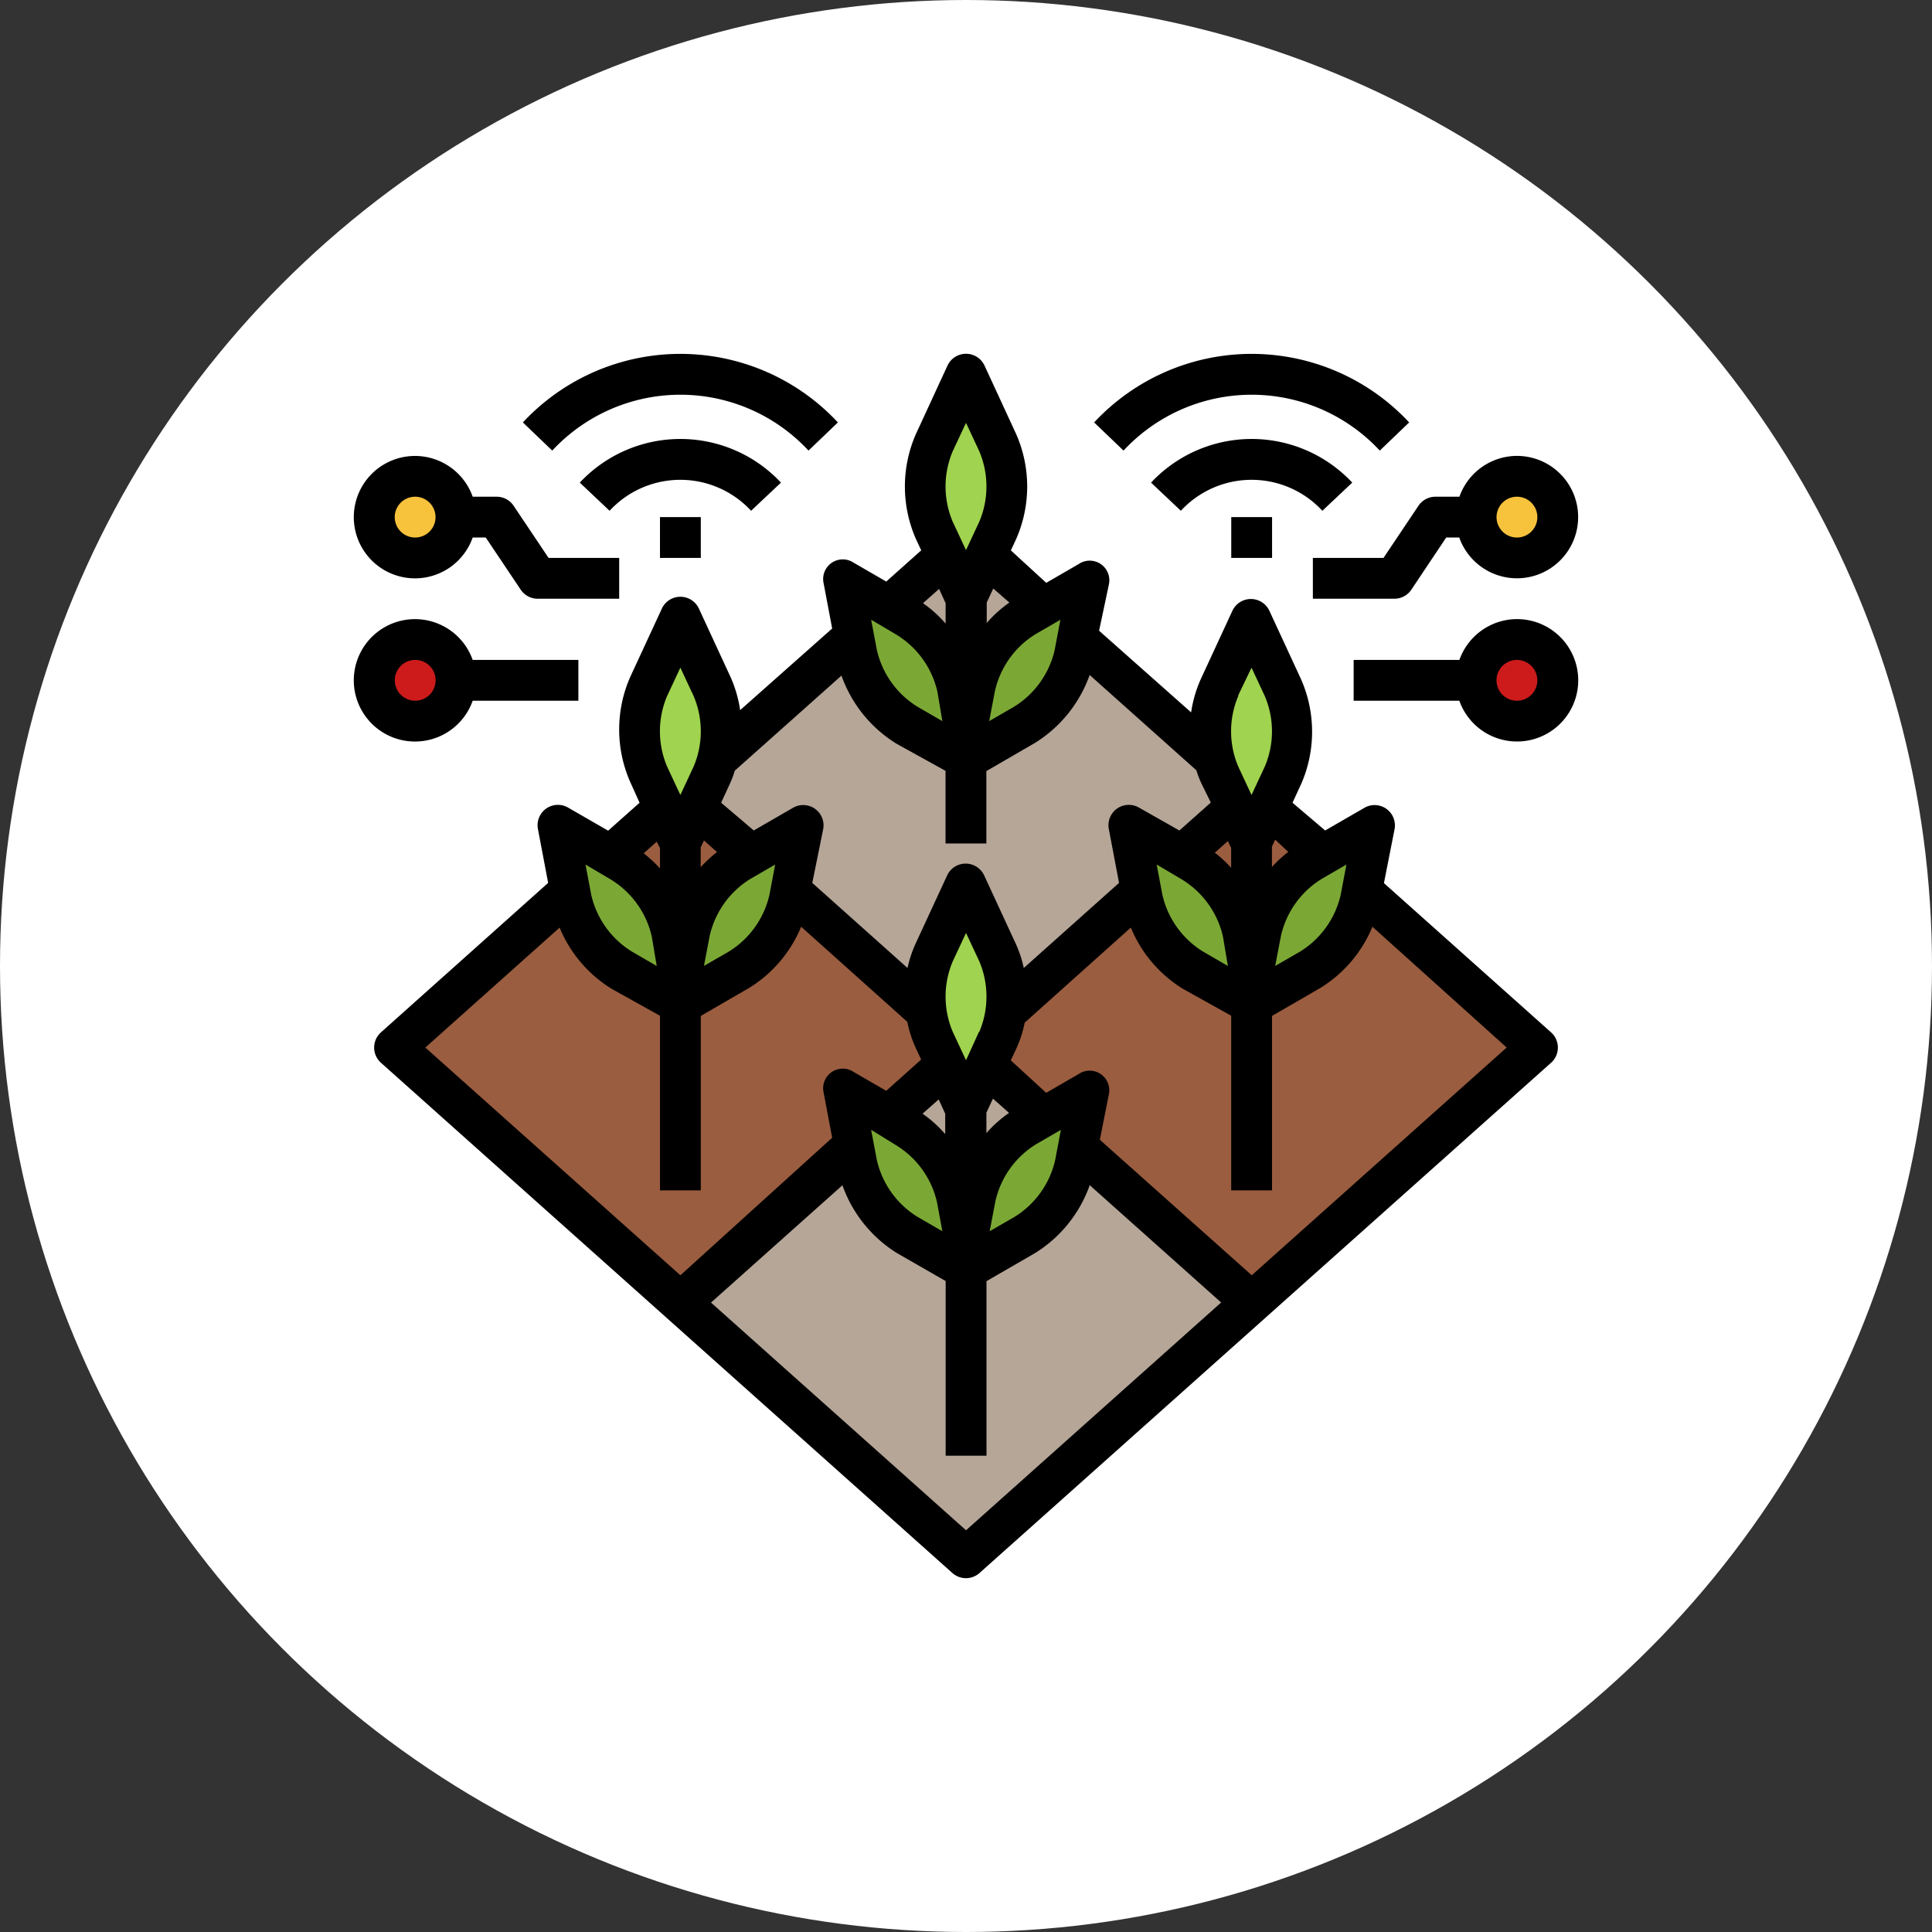 <svg xmlns="http://www.w3.org/2000/svg" width="71" height="71" viewBox="0 0 71 71">
  <rect x="0" y="0" width="71" height="71" fill="#333333" stroke="none"/>
  <g id="Grupo_1120043" data-name="Grupo 1120043" transform="translate(-614.051 -9139)">
    <circle id="Elipse_11626" data-name="Elipse 11626" cx="35.5" cy="35.5" r="35.5" transform="translate(614.051 9139)" fill="#fff"/>
    <g id="Grupo_1120042" data-name="Grupo 1120042" transform="translate(625.06 9150.006)">
      <circle id="Elipse_11876" data-name="Elipse 11876" cx="1.5" cy="1.5" r="1.5" transform="translate(2.748 6.497)" fill="#f7c23c"/>
      <circle id="Elipse_11877" data-name="Elipse 11877" cx="1.5" cy="1.5" r="1.5" transform="translate(2.748 12.496)" fill="#cd1b1b"/>
      <circle id="Elipse_11878" data-name="Elipse 11878" cx="1.5" cy="1.5" r="1.5" transform="translate(43.236 6.497)" fill="#f7c23c"/>
      <circle id="Elipse_11879" data-name="Elipse 11879" cx="1.5" cy="1.5" r="1.5" transform="translate(43.236 12.496)" fill="#cd1b1b"/>
      <path id="Trazado_917777" data-name="Trazado 917777" d="M24.994,48.489,4,29.745,24.994,11,45.988,29.745Z" transform="translate(-0.503 -2.253)" fill="#9a5d40"/>
      <path id="Trazado_917778" data-name="Trazado 917778" d="M38.994,39.117,18,20.372,28.5,11l10.5,9.372L18,39.117l10.5,9.372Z" transform="translate(-4.006 -2.253)" fill="#b6a698"/>
      <path id="Trazado_917779" data-name="Trazado 917779" d="M16.634,31.6l-.135-.75-.345-1.807a4.041,4.041,0,0,0-1.829-2.587L12,25.11l.517,2.722a4.056,4.056,0,0,0,1.829,2.6L16.364,31.6l.135.082" transform="translate(-2.504 -5.784)" fill="#7ba835"/>
      <path id="Trazado_917780" data-name="Trazado 917780" d="M17.82,31.6l.135-.75.345-1.807a4.041,4.041,0,0,1,1.829-2.587l2.324-1.342-.517,2.722a4.056,4.056,0,0,1-1.829,2.6L18.09,31.6l-.135.082" transform="translate(-3.961 -5.784)" fill="#7ba835"/>
      <path id="Trazado_917781" data-name="Trazado 917781" d="M17.5,15l-1.162,2.512a4.019,4.019,0,0,0,0,3.224L17.5,23.248l1.162-2.512a4.019,4.019,0,0,0,0-3.224Z" transform="translate(-3.505 -3.254)" fill="#a0d34f"/>
      <path id="Trazado_917782" data-name="Trazado 917782" d="M44.634,31.6l-.135-.75-.345-1.807a4.041,4.041,0,0,0-1.829-2.587L40,25.11l.517,2.722a4.056,4.056,0,0,0,1.829,2.6L44.364,31.6l.135.082" transform="translate(-9.51 -5.784)" fill="#7ba835"/>
      <path id="Trazado_917783" data-name="Trazado 917783" d="M45.82,31.6l.135-.75.345-1.807a4.041,4.041,0,0,1,1.829-2.587l2.324-1.342-.517,2.722a4.056,4.056,0,0,1-1.829,2.6L46.09,31.6l-.135.082" transform="translate(-10.967 -5.784)" fill="#7ba835"/>
      <path id="Trazado_917784" data-name="Trazado 917784" d="M45.5,15l-1.162,2.512a4.019,4.019,0,0,0,0,3.224L45.5,23.248l1.162-2.512a4.019,4.019,0,0,0,0-3.224Z" transform="translate(-10.511 -3.254)" fill="#a0d34f"/>
      <path id="Trazado_917785" data-name="Trazado 917785" d="M30.634,19.6l-.135-.75-.345-1.807a4.041,4.041,0,0,0-1.829-2.587L26,13.11l.517,2.722a4.056,4.056,0,0,0,1.829,2.6L30.364,19.6l.135.082" transform="translate(-6.007 -2.781)" fill="#7ba835"/>
      <path id="Trazado_917786" data-name="Trazado 917786" d="M31.82,19.6l.135-.75.345-1.807a4.041,4.041,0,0,1,1.829-2.587l2.324-1.342-.517,2.722a4.056,4.056,0,0,1-1.829,2.6L32.09,19.6l-.135.082" transform="translate(-7.464 -2.781)" fill="#7ba835"/>
      <path id="Trazado_917787" data-name="Trazado 917787" d="M31.5,3,30.337,5.512a4.019,4.019,0,0,0,0,3.224L31.5,11.248l1.162-2.512a4.019,4.019,0,0,0,0-3.224Z" transform="translate(-7.008 -0.252)" fill="#a0d34f"/>
      <path id="Trazado_917788" data-name="Trazado 917788" d="M30.634,44.6l-.135-.75-.345-1.807a4.041,4.041,0,0,0-1.829-2.587L26,38.11l.517,2.722a4.056,4.056,0,0,0,1.829,2.6L30.364,44.6l.135.082" transform="translate(-6.007 -9.037)" fill="#7ba835"/>
      <path id="Trazado_917789" data-name="Trazado 917789" d="M31.82,44.6l.135-.75.345-1.807a4.041,4.041,0,0,1,1.829-2.587l2.324-1.342-.517,2.722a4.056,4.056,0,0,1-1.829,2.6L32.09,44.6l-.135.082" transform="translate(-7.464 -9.037)" fill="#7ba835"/>
      <path id="Trazado_917790" data-name="Trazado 917790" d="M31.5,28l-1.162,2.512a4.019,4.019,0,0,0,0,3.224L31.5,36.248l1.162-2.512a4.019,4.019,0,0,0,0-3.224Z" transform="translate(-7.008 -6.507)" fill="#a0d34f"/>
      <path id="Trazado_917791" data-name="Trazado 917791" d="M40.1,21.448l.39-1.979a.747.747,0,0,0-1.11-.787l-1.44.832-1.2-1.02.315-.682a4.791,4.791,0,0,0,0-3.854l-1.162-2.512a.75.75,0,0,0-1.365,0l-1.162,2.512a4.641,4.641,0,0,0-.352,1.215l-3.382-3,.36-1.7a.721.721,0,0,0-1.11-.75l-1.192.69-1.3-1.192.195-.42a4.791,4.791,0,0,0,0-3.854L25.424,2.434a.75.75,0,0,0-1.365,0L22.9,4.945a4.791,4.791,0,0,0,0,3.854l.195.42L21.81,10.366l-1.192-.69a.721.721,0,0,0-1.11.75l.315,1.665-3.382,3a4.641,4.641,0,0,0-.352-1.215l-1.162-2.512a.75.75,0,0,0-1.365,0L12.4,13.875a4.791,4.791,0,0,0,0,3.854l.345.765L11.59,19.521l-1.47-.847a.747.747,0,0,0-1.11.787l.375,1.979L3.245,26.929a.75.75,0,0,0,0,1.125L24.239,46.8a.75.75,0,0,0,1,0L46.238,28.054a.75.75,0,0,0,0-1.125Zm-9-2.774a.747.747,0,0,0-1.11.787l.375,1.979-3.5,3.127a4.371,4.371,0,0,0-.292-.885l-1.162-2.512a.75.75,0,0,0-1.365,0l-1.162,2.512a4.372,4.372,0,0,0-.292.885l-3.5-3.127.4-1.972a.747.747,0,0,0-1.11-.787l-1.44.832-1.2-1.02.315-.682a3.547,3.547,0,0,0,.187-.495l3.921-3.494a4.836,4.836,0,0,0,2.017,2.5l1.807,1v2.669h1.5V17.332L27.268,16.3a4.836,4.836,0,0,0,2.017-2.5l3.921,3.5a3.839,3.839,0,0,0,.187.487l.345.7-1.155,1.027Zm-5.886,8.248-.472,1.035-.487-1.042a3.314,3.314,0,0,1,0-2.594l.487-1.042.487,1.042a3.314,3.314,0,0,1,0,2.594Zm-1.237,3v.75a4.446,4.446,0,0,0-.832-.75l.592-.525Zm-1.8,1.162a3.314,3.314,0,0,1,1.5,2.1l.195,1.057-.907-.525a3.314,3.314,0,0,1-1.5-2.092l-.21-1.11Zm3.434,3.157.21-1.1a3.314,3.314,0,0,1,1.5-2.1l.907-.525-.21,1.11a3.314,3.314,0,0,1-1.5,2.092Zm-.12-3.606v-.75l.24-.517.592.525a4.446,4.446,0,0,0-.832.742Zm-10.5-10.5.12-.255.48.427a4.656,4.656,0,0,0-.6.555Zm.12,4.356.21-1.1a3.314,3.314,0,0,1,1.5-2.1l.907-.525-.21,1.11a3.314,3.314,0,0,1-1.5,2.092Zm19.374-3.606a4.656,4.656,0,0,0-.6-.555l.48-.427.12.255Zm-1.8.435a3.314,3.314,0,0,1,1.5,2.1l.18,1.072-.907-.525a3.314,3.314,0,0,1-1.5-2.092l-.21-1.11Zm3.419,3.172.21-1.1a3.314,3.314,0,0,1,1.5-2.1l.907-.525-.21,1.11a3.314,3.314,0,0,1-1.5,2.092Zm.48-4.191a4.656,4.656,0,0,0-.6.555v-.75l.12-.255Zm-1.837-5.758.487-1.012.487,1.042a3.314,3.314,0,0,1,0,2.594l-.487,1.042-.487-1.042a3.314,3.314,0,0,1,0-2.594ZM28,12.878a3.314,3.314,0,0,1-1.5,2.092l-.907.525.21-1.1a3.314,3.314,0,0,1,1.5-2.1l.907-.525Zm-1.665-1.74a4.446,4.446,0,0,0-.832.75v-.75l.24-.517ZM24.254,5.575l.487-1.042.487,1.042a3.314,3.314,0,0,1,0,2.594l-.487,1.042-.487-1.042A3.314,3.314,0,0,1,24.254,5.575Zm-.262,5.586v.75a4.446,4.446,0,0,0-.832-.75l.592-.525Zm-1.8,1.162a3.314,3.314,0,0,1,1.5,2.1l.18,1.072-.907-.525a3.314,3.314,0,0,1-1.5-2.092l-.21-1.11Zm-8.435,2.249.487-1.042.487,1.042a3.314,3.314,0,0,1,0,2.594l-.487,1.042-.487-1.042a3.314,3.314,0,0,1,0-2.594Zm-.262,5.586v.75a4.656,4.656,0,0,0-.6-.555l.48-.427Zm-1.8,1.162a3.314,3.314,0,0,1,1.5,2.1l.18,1.072-.907-.525a3.314,3.314,0,0,1-1.5-2.092l-.21-1.11ZM9.806,23.083a4.784,4.784,0,0,0,1.912,2.249l1.777.99V32.74h1.5V26.329L16.771,25.3a4.784,4.784,0,0,0,1.912-2.249l3.9,3.494a4.3,4.3,0,0,0,.315.967l.195.42L21.81,29.081l-1.192-.69a.721.721,0,0,0-1.11.75l.315,1.665-5.578,5.054L4.872,27.491ZM24.742,45.231l-9.372-8.368L20.2,32.552a4.836,4.836,0,0,0,2.017,2.5l1.777,1.02v6.418h1.5V36.076l1.777-1.027a4.836,4.836,0,0,0,2.017-2.5l4.829,4.311Zm10.5-9.372L29.66,30.88l.33-1.665a.721.721,0,0,0-1.11-.75l-1.192.69-1.3-1.192.195-.42a4.3,4.3,0,0,0,.315-.967l3.9-3.494a4.784,4.784,0,0,0,1.912,2.249l1.777.99V32.74h1.5V26.329L37.765,25.3a4.784,4.784,0,0,0,1.912-2.249l4.934,4.439Z" transform="translate(-0.25)"/>
      <path id="Trazado_917792" data-name="Trazado 917792" d="M4.247,11.5A2.249,2.249,0,0,0,6.362,10h.48l1.282,1.912a.75.75,0,0,0,.622.337h3v-1.5H9.151L7.869,8.837A.75.75,0,0,0,7.246,8.5H6.362a2.249,2.249,0,1,0-2.114,3Zm0-3a.75.75,0,1,1-.75.75A.75.75,0,0,1,4.247,8.5Z" transform="translate(0 -1.252)"/>
      <path id="Trazado_917793" data-name="Trazado 917793" d="M6.362,18h3.884V16.5H6.362a2.249,2.249,0,1,0,0,1.5ZM3.5,17.249a.75.75,0,1,1,.75.75A.75.75,0,0,1,3.5,17.249Z" transform="translate(0 -3.254)"/>
      <path id="Trazado_917794" data-name="Trazado 917794" d="M20.463,7.775a5.061,5.061,0,0,0-7.393,0l1.095,1.035a3.539,3.539,0,0,1,5.2,0Z" transform="translate(-2.772 -1.045)"/>
      <path id="Trazado_917795" data-name="Trazado 917795" d="M21.857,4.519a7.91,7.91,0,0,0-11.577,0l1.08,1.035a6.426,6.426,0,0,1,9.417,0Z" transform="translate(-2.074 -0.001)"/>
      <path id="Trazado_917796" data-name="Trazado 917796" d="M17,10h1.5v1.5H17Z" transform="translate(-3.755 -2.003)"/>
      <path id="Trazado_917797" data-name="Trazado 917797" d="M56.5,7a2.249,2.249,0,0,0-2.114,1.5H53.5a.75.75,0,0,0-.622.337l-1.282,1.912H49v1.5h3a.75.75,0,0,0,.622-.337L53.9,10h.48A2.249,2.249,0,1,0,56.5,7Zm0,3a.75.75,0,1,1,.75-.75A.75.75,0,0,1,56.5,10Z" transform="translate(-11.762 -1.252)"/>
      <path id="Trazado_917798" data-name="Trazado 917798" d="M57,15a2.249,2.249,0,0,0-2.114,1.5H51V18h3.884A2.249,2.249,0,1,0,57,15Zm0,3a.75.75,0,1,1,.75-.75A.75.75,0,0,1,57,18Z" transform="translate(-12.263 -3.254)"/>
      <path id="Trazado_917799" data-name="Trazado 917799" d="M48.463,7.775a5.061,5.061,0,0,0-7.393,0l1.095,1.035a3.539,3.539,0,0,1,5.2,0Z" transform="translate(-9.778 -1.045)"/>
      <path id="Trazado_917800" data-name="Trazado 917800" d="M49.857,4.519a7.91,7.91,0,0,0-11.577,0l1.08,1.035a6.426,6.426,0,0,1,9.417,0Z" transform="translate(-9.08 -0.001)"/>
      <path id="Trazado_917801" data-name="Trazado 917801" d="M45,10h1.5v1.5H45Z" transform="translate(-10.761 -2.003)"/>
    </g>
  </g>
</svg>
